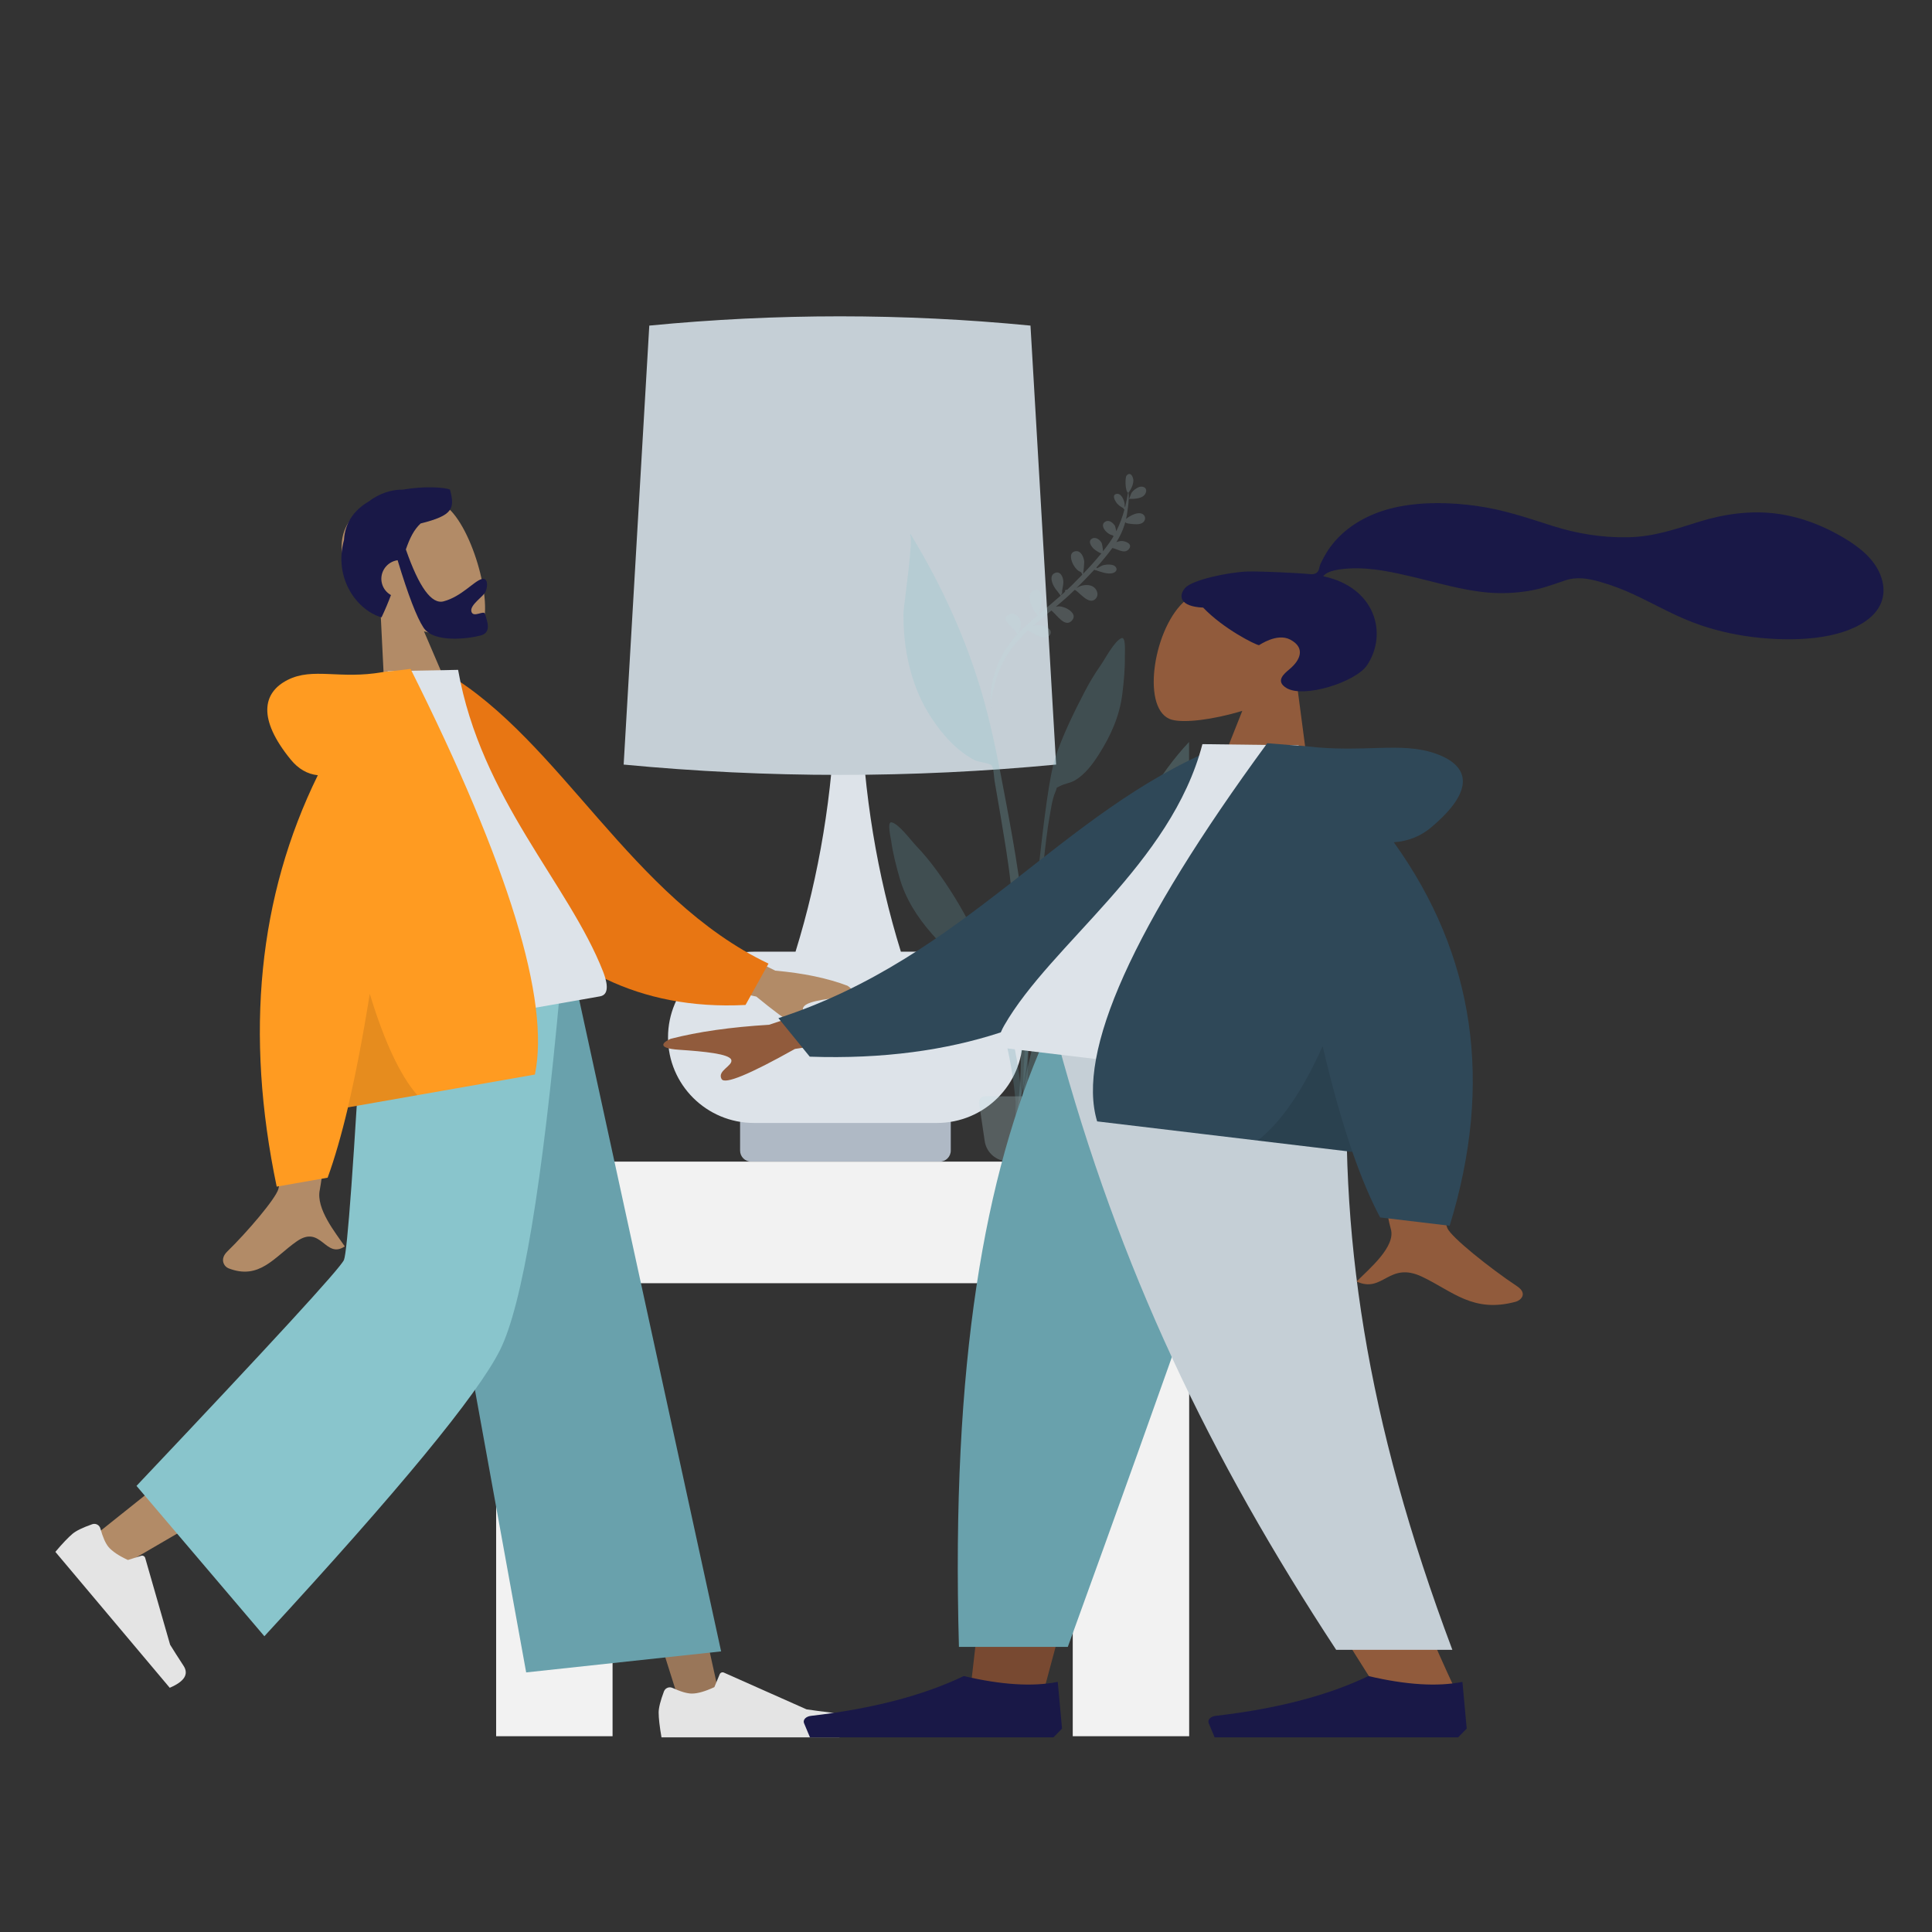 <svg width="414" height="414" viewBox="0 0 414 414" fill="none" xmlns="http://www.w3.org/2000/svg">
<rect x="0" y="0" width="414" height="414" fill="#333333" stroke="none"/>
<g clip-path="url(#clip0_36_989)">
<path d="M201.36 238.268H160.966C159.654 238.268 158.59 239.328 158.59 240.635V246.555C158.59 247.863 159.654 248.923 160.966 248.923H201.36C202.673 248.923 203.737 247.863 203.737 246.555V240.635C203.737 239.328 202.673 238.268 201.36 238.268Z" fill="#AFB9C5"/>
<path fill-rule="evenodd" clip-rule="evenodd" d="M170.471 203.934C175.571 187.46 178.429 170.096 179.045 151.842H182.351H184.47C185.085 170.096 187.944 187.46 193.044 203.934H200.766C210.937 203.934 219.181 212.15 219.181 222.285C219.181 232.419 210.937 240.635 200.766 240.635H161.56C151.39 240.635 143.146 232.419 143.146 222.285C143.146 212.15 151.39 203.934 161.56 203.934H170.471Z" fill="#DDE3E9"/>
<path fill-rule="evenodd" clip-rule="evenodd" d="M139.133 69.771C152.747 68.446 166.361 67.783 179.975 67.783C193.59 67.783 207.204 68.446 220.818 69.771L226.31 163.838C210.865 165.312 195.42 166.049 179.975 166.049C164.531 166.049 149.086 165.312 133.641 163.838L139.133 69.771Z" fill="#C5CFD6"/>
<path fill-rule="evenodd" clip-rule="evenodd" d="M131.265 248.923H229.874H254.823V372.05H229.874V274.969H131.265V372.05H106.316V248.923H131.265Z" fill="#F2F2F2"/>
<path opacity="0.2" fill-rule="evenodd" clip-rule="evenodd" d="M243.914 104.431C244.805 103.99 245.993 104.502 245.497 105.667C244.966 106.914 243.003 106.93 241.895 106.905C242.006 106.899 242.363 105.755 242.485 105.582C242.846 105.072 243.366 104.703 243.914 104.431ZM233.651 127.163C233.336 127.432 233.626 127.188 233.651 127.163V127.163ZM244.949 110.224C245.482 110.626 245.507 111.336 245.072 111.818C244.553 112.391 243.606 112.37 242.899 112.315C242.579 112.29 240.872 112.155 241.277 111.879C241.246 111.891 241.181 111.919 241.111 111.958C241.074 112.093 241.034 112.227 240.993 112.361C241.003 112.367 241.012 112.373 241.023 112.379C241.011 112.374 241.003 112.369 240.993 112.364C240.581 113.703 239.996 114.979 239.23 116.173C239.517 116.061 239.813 115.977 240.114 115.939C241.005 115.828 242.878 116.51 241.881 117.682C240.925 118.805 239.439 117.601 238.355 117.436C237.302 118.886 236.142 120.275 234.926 121.619C235.001 121.642 235.066 121.69 235.104 121.764C235.591 121.52 236.099 121.17 236.55 121.075C237.202 120.939 238.537 120.855 239.028 121.431C239.633 122.138 238.984 122.713 238.269 122.849C237.232 123.046 235.875 122.547 234.878 122.209C234.764 122.229 234.639 122.197 234.565 122.106C234.543 122.099 234.521 122.092 234.499 122.085C233.268 123.422 231.99 124.715 230.719 125.979C230.733 125.978 230.746 125.978 230.76 125.977C231.092 125.762 231.447 125.586 231.832 125.494C232.723 125.279 233.772 125.277 234.494 125.913C235.214 126.547 235.469 127.655 234.723 128.367C233.231 129.793 231.036 126.546 230.283 126.41C228.992 127.682 227.627 128.87 226.241 130.034C226.398 129.986 226.56 129.951 226.726 129.936C228.086 129.806 231.275 131.45 229.606 133.07C228.152 134.481 226.471 131.767 225.3 130.818C223.994 131.903 222.68 132.98 221.403 134.1C222.099 133.917 222.772 133.89 223.518 134.112C224.29 134.342 225.536 134.917 225.047 135.947C224.55 136.994 223.054 136.519 222.275 136.187C221.85 136.006 220.998 135.394 220.25 135.137C218.213 137.037 216.448 139.129 215.111 141.593C214.277 143.132 213.643 144.776 213.197 146.465C212.912 147.543 212.351 149.354 212.463 150.758C211.93 147.949 212.898 144.575 213.94 142.064C214.898 139.755 216.332 137.728 218.01 135.902C217.59 134.652 214.047 132.85 216.166 131.687C217.292 131.072 218.443 132.091 218.689 133.17C218.857 133.912 218.599 134.845 218.326 135.565C218.854 135.008 219.403 134.47 219.969 133.949C220.75 133.23 221.551 132.531 222.359 131.841C221.028 130.607 219.771 127.077 221.556 126.499C224.191 125.647 222.92 130.464 222.736 131.366C222.683 131.369 222.643 131.354 222.613 131.32C222.628 131.403 222.645 131.491 222.666 131.58C224.212 130.267 225.782 128.979 227.3 127.634C227.163 127.535 226.946 127.153 226.775 126.951C226.39 126.493 226.022 126.016 225.752 125.481C225.327 124.635 224.917 123.286 226.046 122.788C227.274 122.246 227.856 123.771 227.864 124.681C227.87 125.311 227.696 125.909 227.605 126.526C227.577 126.718 227.685 127.586 227.42 127.213C227.432 127.35 227.434 127.45 227.428 127.52C227.7 127.278 227.971 127.032 228.239 126.785C228.227 126.754 228.218 126.72 228.216 126.681C228.201 126.41 228.478 126.305 228.672 126.384C229.026 126.051 229.377 125.715 229.722 125.371C230.453 124.643 231.195 123.894 231.931 123.129C231.771 122.994 231.835 122.806 231.686 122.662C231.537 122.519 231.243 122.44 231.068 122.307C230.627 121.971 230.262 121.483 229.997 121.002C229.561 120.208 228.998 118.541 230.274 118.161C231.588 117.77 232.255 119.374 232.339 120.377C232.355 120.572 232.207 122.323 232.094 122.959C233.456 121.538 234.797 120.063 236.011 118.563C235.643 118.56 234.6 117.816 234.389 117.613C233.875 117.118 233.058 116.023 233.96 115.444C234.762 114.929 235.751 115.673 236.093 116.396C236.15 116.515 236.348 117.624 236.363 118.121C236.866 117.485 237.345 116.845 237.791 116.203C238.089 115.777 238.367 115.339 238.627 114.891C238.564 114.856 238.505 114.795 238.45 114.719C237.112 114.496 235.408 112.435 236.979 111.717C237.728 111.376 238.539 112.079 238.905 112.656C238.98 112.773 239.101 113.366 239.2 113.834C239.948 112.352 240.521 110.783 240.956 109.175C240.84 109.146 240.741 109.058 240.728 108.907C240.079 108.542 239.566 108.238 239.113 107.535C238.832 107.098 238.325 106.101 239.153 105.858C240.23 105.542 240.906 107.166 240.994 107.966C241.004 108.059 241.003 108.329 241 108.577C241.037 108.572 241.075 108.572 241.112 108.579C241.36 107.583 241.558 106.574 241.715 105.564C241.128 105.377 241.027 102.328 241.419 101.894C242.294 100.922 242.911 102.325 242.864 103.068C242.808 103.943 242.406 104.739 241.928 105.446C241.877 105.52 241.891 105.517 241.878 105.413C241.871 105.464 241.853 105.502 241.827 105.53C241.852 105.99 241.899 106.462 241.876 106.869C241.809 108.037 241.671 109.211 241.471 110.363C241.422 110.644 241.366 110.921 241.303 111.197C241.776 110.799 242.413 110.446 242.663 110.335C243.31 110.048 244.307 109.739 244.949 110.224ZM212.357 150.647C212.388 151.022 212.481 151.364 212.663 151.645C212.529 151.324 212.429 150.99 212.357 150.647Z" fill="#C1DEE2"/>
<g opacity="0.5">
<path opacity="0.5" fill-rule="evenodd" clip-rule="evenodd" d="M235.793 142.652C236.859 141.135 238.839 137.284 240.34 136.742C241.307 136.393 241.025 140.003 241.037 140.692C241.084 143.356 240.824 146.003 240.503 148.644C239.924 153.408 238.032 157.65 235.437 161.705C234.102 163.791 232.536 165.903 230.366 167.204C229.368 167.804 228.166 167.904 227.18 168.421C226.032 169.022 226.657 168.536 226.14 169.729C225.421 171.386 225.191 173.524 224.859 175.291C223.332 183.407 219.635 226.309 220.276 234.564C220.333 235.295 219.31 235.47 219.258 234.577C218.987 229.841 221.336 197.042 222.521 186.316C223.707 175.59 224.906 166.114 226.108 162.403C227.567 157.901 230.202 152.487 232.396 148.288C233.415 146.338 234.525 144.455 235.793 142.652Z" fill="#69A1AC"/>
<path opacity="0.5" fill-rule="evenodd" clip-rule="evenodd" d="M243.71 195.259C246.486 193.227 249.49 197.062 246.978 199.094C245.59 200.218 244.138 199.818 243.321 198.882C242.79 199.527 242.294 200.201 241.817 200.771C240.363 202.506 238.989 204.283 237.676 206.101C234.948 209.878 232.611 213.869 230.167 217.787C227.755 221.654 225.362 225.54 223.176 229.504C221.324 232.863 218.855 236.815 218.221 240.497C219.183 232.688 222.834 225.181 227.181 218.296C231.493 211.468 236.441 204.011 243.118 198.622C242.438 197.626 242.419 196.203 243.71 195.259Z" fill="#C1DEE2"/>
<path opacity="0.5" fill-rule="evenodd" clip-rule="evenodd" d="M191.039 176.212C192.592 176.515 195.13 180.019 196.411 181.354C197.932 182.941 199.313 184.632 200.614 186.403C203.415 190.217 205.921 194.271 208.051 198.499C211.524 205.392 214.307 212.468 216.326 219.974C217.562 224.568 218.362 229.33 218.837 234.059C218.926 234.951 219.864 241.827 218.513 242.012C217.298 242.179 217.673 236.791 217.614 236.058C216.952 227.79 214.966 219.745 212.205 211.952C211.604 210.254 211.045 208.175 210.083 206.647C209.39 205.547 210.078 205.93 208.861 205.514C207.815 205.156 206.624 205.244 205.554 204.806C203.229 203.855 201.367 202.009 199.735 200.152C196.563 196.543 194.05 192.639 192.739 188.015C192.013 185.451 191.345 182.873 190.974 180.23C190.878 179.547 190.038 176.017 191.039 176.212Z" fill="#69A1AC"/>
<path opacity="0.5" fill-rule="evenodd" clip-rule="evenodd" d="M197.168 117.915C203.019 128.033 207.827 139.148 210.932 150.406C212.813 157.226 214.128 164.226 215.435 171.174C217.459 181.933 219.373 192.692 219.918 203.642C220.465 214.655 221.549 227.358 217.932 237.966C219.739 227.196 218.019 215.733 217.714 204.896C217.569 199.723 217.147 194.6 216.594 189.457C216.057 184.468 215.18 179.503 214.363 174.553C213.965 172.142 213.547 169.735 213.122 167.329C212.995 166.612 212.941 164.482 212.485 163.991C212.025 163.498 209.681 163.297 208.945 162.935C207.462 162.205 206.068 161.169 204.834 160.074C202.469 157.976 200.411 155.234 198.786 152.531C195.028 146.277 193.526 138.644 193.602 131.401C193.616 129.995 195.885 114.851 194.974 114.642C195.028 114.578 195.08 114.512 195.129 114.443C195.819 115.595 196.496 116.754 197.168 117.915Z" fill="#89C5CC"/>
<path opacity="0.5" fill-rule="evenodd" clip-rule="evenodd" d="M260.319 154.408C260.409 154.278 260.997 153.375 260.701 153.433C261.303 153.315 259.872 154.429 261.373 153.745C260.661 154.417 261.072 155.288 261.081 156.192C261.097 157.658 260.851 159.113 260.574 160.548C260.136 162.817 259.484 165.023 258.538 167.133C256.475 171.731 252.972 176.158 248.813 179.032C246.76 180.452 244.748 180.935 242.407 181.589C240.928 182.001 240.81 182.764 240.025 184.195C238.391 187.176 236.786 190.146 235.344 193.227C233.623 196.907 231.952 200.59 230.376 204.334C225.067 216.946 220.746 230.013 218.476 243.535C218.421 235.566 220.269 227.359 222.601 219.764C224.3 214.23 226.511 208.895 228.87 203.615C229.441 202.336 230.307 200.69 230.55 199.278C230.72 198.288 230.2 197.337 229.962 196.294C229.035 192.235 229.101 187.687 229.916 183.606C230.814 179.106 233.411 177.017 237.803 176.379C239.41 176.146 241.452 176.232 242.925 175.549C244.53 174.805 245.192 172.36 246.105 170.79C248.556 166.574 251.469 162.531 254.813 158.979C255.739 157.995 256.735 157.087 257.791 156.246C258.458 155.715 259.865 155.062 260.319 154.408Z" fill="#89C5CC"/>
<path opacity="0.5" fill-rule="evenodd" clip-rule="evenodd" d="M211.061 234.929H226.651C227.352 234.929 227.92 235.495 227.92 236.194C227.92 236.256 227.915 236.318 227.906 236.379L226.701 244.526C226.334 247.01 224.197 248.85 221.679 248.85H216.033C213.515 248.85 211.378 247.01 211.01 244.526L209.805 236.379C209.703 235.687 210.182 235.044 210.876 234.942C210.937 234.933 210.999 234.929 211.061 234.929Z" fill="#C1DEE2"/>
</g>
</g>
<path fill-rule="evenodd" clip-rule="evenodd" d="M81.543 131.011C77.597 128.32 74.412 124.583 73.46 119.698C70.72 105.62 90.965 103.479 96.622 109.445C102.278 115.41 106.591 133.218 102.043 135.766C100.229 136.783 95.752 136.672 90.85 135.278L98.499 153.136L82.848 157.309L81.543 131.011Z" fill="#B28B67"/>
<path fill-rule="evenodd" clip-rule="evenodd" d="M86.971 117.735C89.794 125.837 92.491 129.545 95.063 128.858C98.921 127.829 101.542 124.532 103.235 124.081C104.469 123.751 104.605 125.353 104.092 126.704C103.668 127.819 100.624 129.596 101.014 131.045C101.404 132.494 103.699 130.68 103.93 131.54C104.313 132.961 105.488 135.512 102.995 136.177C100.471 136.851 92.991 137.871 90.754 134.497C89.31 132.319 87.459 127.501 85.201 120.044C85.043 120.067 84.885 120.099 84.727 120.141C82.565 120.718 81.278 122.92 81.854 125.059C82.146 126.145 82.862 127.006 83.779 127.515C83.214 129.022 82.554 130.614 81.758 132.288C76.689 130.86 71.403 124.131 73.712 115.696C73.932 111.807 76.092 109.185 79.011 107.456C81.284 105.715 83.907 104.887 86.319 104.923C90.813 104.124 95.093 104.403 96.417 104.893C97.525 109.009 97.047 110.445 90.134 112.174C88.68 113.51 87.789 115.379 86.971 117.735Z" fill="#191847"/>
<path fill-rule="evenodd" clip-rule="evenodd" d="M90.446 211.717L123.621 295.124L145.871 365.637H154.657L120.641 211.717L90.446 211.717Z" fill="#997659"/>
<path fill-rule="evenodd" clip-rule="evenodd" d="M83.766 211.717C83.412 241.027 78.26 280.488 77.437 282.315C76.889 283.533 57.945 299.022 20.608 328.782L26.66 335.215C70.714 309.699 93.761 295.24 95.8 291.837C98.858 286.732 108.813 239.757 116.806 211.717H83.766Z" fill="#B28B67"/>
<path fill-rule="evenodd" clip-rule="evenodd" d="M19.758 326.621C17.726 327.337 16.326 328.016 15.559 328.658C14.626 329.439 13.394 330.734 11.864 332.542C12.774 333.622 20.943 343.331 36.373 361.667C39.518 360.325 40.504 358.755 39.332 356.957C38.16 355.159 37.2 353.654 36.454 352.44L31.112 333.842C31.009 333.484 30.635 333.277 30.276 333.38C30.27 333.381 30.264 333.383 30.258 333.385L27.41 334.285C25.433 333.366 24.048 332.435 23.254 331.491C22.609 330.724 22.028 329.406 21.512 327.535L21.512 327.535C21.314 326.817 20.57 326.395 19.85 326.593C19.819 326.601 19.788 326.611 19.758 326.621Z" fill="#E4E4E4"/>
<path fill-rule="evenodd" clip-rule="evenodd" d="M142.273 362.448C141.517 364.461 141.139 365.967 141.139 366.966C141.139 368.182 141.342 369.955 141.748 372.287C143.162 372.287 155.87 372.287 179.871 372.287C180.862 369.021 180.29 367.258 178.155 366.998C176.021 366.737 174.248 366.502 172.836 366.292L155.117 358.415C154.776 358.264 154.376 358.416 154.224 358.756C154.222 358.762 154.219 358.768 154.217 358.774L153.078 361.529C151.102 362.448 149.496 362.908 148.261 362.908C147.257 362.908 145.871 362.504 144.103 361.695L144.103 361.695C143.424 361.385 142.622 361.682 142.31 362.359C142.297 362.388 142.285 362.418 142.273 362.448Z" fill="#E4E4E4"/>
<path fill-rule="evenodd" clip-rule="evenodd" d="M112.751 358.374L154.525 353.871L123.566 211.717H86.15L112.751 358.374Z" fill="#69A1AC"/>
<path fill-rule="evenodd" clip-rule="evenodd" d="M29.249 318.404L56.651 350.622C85.512 319.31 102.338 298.879 107.129 289.329C111.92 279.779 116.227 253.908 120.05 211.717H77.927C75.839 248.835 74.431 268.258 73.704 269.985C72.977 271.712 58.159 287.852 29.249 318.404Z" fill="#89C5CC"/>
<path fill-rule="evenodd" clip-rule="evenodd" d="M142.168 196.24L166.139 207.997C172.17 208.53 177.321 209.605 181.591 211.224C182.65 211.89 184.049 213.369 180.213 213.744C176.377 214.119 172.36 214.685 172.065 216.059C171.77 217.433 174.331 218.564 173.582 220.479C173.083 221.756 169.246 219.448 162.072 213.555L139.516 208.586L142.168 196.24ZM60.754 211.082L74.671 208.695C70.961 237.737 68.913 253.16 68.527 254.964C67.658 259.025 71.939 264.226 73.882 267.084C69.701 269.898 68.861 262.342 63.604 265.993C58.806 269.326 55.605 274.399 48.912 271.759C48.089 271.434 46.972 269.864 48.7 268.18C53.006 263.986 59.029 256.91 59.642 254.822C60.478 251.974 60.849 237.394 60.754 211.082Z" fill="#B28B67"/>
<path fill-rule="evenodd" clip-rule="evenodd" d="M90.048 146.224L95.627 144.234C120.216 158.801 135.216 192.445 164.681 206.49L159.757 215.348C113.378 217.734 94.526 176.794 90.048 146.224Z" fill="#E87613"/>
<path fill-rule="evenodd" clip-rule="evenodd" d="M77.676 222.439C100.742 218.391 117.71 215.413 128.578 213.505C130.904 213.097 129.874 209.839 129.24 208.215C121.919 189.471 103.061 171.191 98.163 143.541L83.075 143.831C74.367 165.359 74.398 189.978 77.676 222.439Z" fill="#DDE3E9"/>
<path fill-rule="evenodd" clip-rule="evenodd" d="M68.105 166.121C65.865 165.886 63.925 164.763 62.285 162.751C55.216 154.076 56.216 148.442 61.642 145.695C67.069 142.948 72.818 145.636 81.954 144.032C82.451 143.945 82.912 143.896 83.336 143.885L87.978 143.339C109.027 185.408 117.909 214.381 114.625 230.259L74.565 237.291C73.165 243.204 71.713 248.227 70.209 252.36L59.293 254.276C52.422 221.468 55.359 192.083 68.105 166.121Z" fill="#FF9B21"/>
<path fill-rule="evenodd" clip-rule="evenodd" d="M79.237 212.961C82.352 223.209 85.746 230.448 89.419 234.677L74.552 237.287C76.184 230.389 77.746 222.28 79.237 212.961Z" fill="black" fill-opacity="0.1"/>
<path fill-rule="evenodd" clip-rule="evenodd" d="M277.988 147.161C282.815 144.154 286.416 140.277 286.775 135.627C287.809 122.228 260.01 122.883 253.49 129.147C246.97 135.411 244.516 152.471 251.154 154.239C253.801 154.945 259.838 154.258 266.205 152.328L259.247 169.869L281.216 171.696L277.988 147.161Z" fill="#915B3C"/>
<path fill-rule="evenodd" clip-rule="evenodd" d="M267.409 122.466C270.364 122.385 278.202 122.812 279.64 122.932C280.559 123.008 281.529 123.233 282.177 122.707C282.708 122.275 282.688 121.469 282.92 120.936C283.189 120.318 283.521 119.712 283.856 119.109C284.808 117.392 286.068 115.788 287.691 114.318C290.735 111.561 294.829 109.544 299.711 108.578C305.102 107.511 310.958 107.651 316.411 108.412C322.246 109.226 327.342 110.989 332.682 112.694C337.77 114.318 343.24 115.246 348.891 115.129C354.585 115.012 359.18 113.31 364.246 111.752C369.433 110.158 375.184 109.312 380.834 110.086C386.108 110.809 390.746 112.708 394.788 115.066C398.57 117.272 401.563 119.797 402.91 123.111C404.359 126.677 403.682 130.402 399.744 133.12C394.035 137.058 384.695 137.422 377.115 136.678C372.731 136.248 368.512 135.345 364.541 134.01C359.245 132.229 354.867 129.594 350.018 127.348C347.742 126.294 345.357 125.385 342.815 124.662C340.349 123.96 337.873 123.527 335.37 124.381C332.722 125.284 330.332 126.19 327.407 126.65C324.6 127.091 321.688 127.227 318.83 126.974C313.267 126.481 307.992 124.849 302.728 123.611C298.435 122.602 293.833 121.569 289.226 121.813C287.303 121.914 284.467 122.218 283.55 123.484C294.699 125.834 297.444 135.769 292.957 142.521C290.536 146.165 279.304 149.727 275.61 147.398C273.269 145.922 275.129 144.395 276.337 143.386C278.649 141.452 279.798 138.817 276.486 137.061C273.628 135.547 269.843 138.264 269.782 138.255C268.943 138.139 262.125 134.72 257.82 130.2C252.803 129.986 252.451 127.697 253.97 125.975C255.49 124.253 263.327 122.578 267.409 122.466Z" fill="#191847"/>
<path fill-rule="evenodd" clip-rule="evenodd" d="M273.703 222.825L239.911 301.763L224.017 361.031H208.064L223.989 222.825H273.703Z" fill="#784931"/>
<path fill-rule="evenodd" clip-rule="evenodd" d="M288.89 222.825C286.532 263.833 287.462 286.2 287.989 289.925C288.517 293.651 291.513 318.604 311.928 362.281H295.336C268.299 320.38 258.861 295.428 255.76 289.925C252.659 284.423 243.501 262.057 230.13 222.825H288.89Z" fill="#915B3C"/>
<path fill-rule="evenodd" clip-rule="evenodd" d="M274.428 222.825C265.638 249.988 250.436 293.346 228.82 352.901H205.487C203.764 291.774 211.095 251.542 223.791 222.825H274.428Z" fill="#69A1AC"/>
<path fill-rule="evenodd" clip-rule="evenodd" d="M289.007 222.825C286.698 263.833 292.683 304.233 311.221 353.539H286.326C259.24 312.263 239.826 272.062 226.558 222.825H289.007Z" fill="#C5CFD6"/>
<path fill-rule="evenodd" clip-rule="evenodd" d="M314.293 370.411L313.377 360.405C308.017 361.468 301.304 361.051 293.236 359.154C284.562 363.32 273.642 366.164 260.477 367.687C259.472 367.803 258.797 368.449 258.968 369.13C258.979 369.174 258.994 369.218 259.012 369.261L260.278 372.287H293.236H312.462L314.293 370.411Z" fill="#191847"/>
<path fill-rule="evenodd" clip-rule="evenodd" d="M227.578 370.411L226.662 360.405C221.302 361.468 214.588 361.051 206.521 359.154C197.847 363.32 186.927 366.164 173.761 367.687C172.757 367.803 172.082 368.449 172.253 369.13C172.264 369.174 172.279 369.218 172.297 369.261L173.562 372.287H206.521H225.747L227.578 370.411Z" fill="#191847"/>
<path fill-rule="evenodd" clip-rule="evenodd" d="M197.53 208.625L164.797 219.593C156.564 220.092 149.532 221.097 143.702 222.607C142.256 223.228 140.345 224.607 145.581 224.954C150.817 225.302 156.301 225.828 156.703 227.108C157.105 228.388 153.607 229.443 154.628 231.227C155.309 232.417 160.548 230.264 170.346 224.769L201.141 220.128L197.53 208.625ZM308.659 222.415L289.662 220.198C294.706 247.257 297.491 261.628 298.017 263.31C299.199 267.093 293.351 271.942 290.696 274.606C296.402 277.226 297.554 270.185 304.728 273.584C311.276 276.687 315.641 281.413 324.781 278.949C325.904 278.646 327.43 277.183 325.072 275.615C319.197 271.708 310.98 265.118 310.145 263.172C309.005 260.519 308.51 246.933 308.659 222.415Z" fill="#915B3C"/>
<path fill-rule="evenodd" clip-rule="evenodd" d="M268.751 161.965L261.135 160.113C227.549 173.703 207.044 205.069 166.801 218.175L173.518 226.429C236.843 228.629 262.614 190.461 268.751 161.965Z" fill="#2F4858"/>
<path fill-rule="evenodd" clip-rule="evenodd" d="M285.577 232.992C254.084 229.229 230.918 226.462 216.08 224.689C212.904 224.31 214.312 221.272 215.179 219.758C225.19 202.283 250.952 185.233 257.661 159.457L278.262 159.72C290.137 179.783 290.077 202.731 285.577 232.992Z" fill="#DDE3E9"/>
<path fill-rule="evenodd" clip-rule="evenodd" d="M298.673 180.486C301.732 180.266 304.382 179.218 306.623 177.342C316.283 169.252 314.922 164.001 307.514 161.443C300.106 158.885 292.254 161.393 279.778 159.902C279.1 159.821 278.471 159.776 277.891 159.766L271.553 159.259C242.779 198.486 230.629 225.498 235.102 240.298L289.8 246.833C291.708 252.344 293.687 257.026 295.738 260.878L310.642 262.659C320.049 232.072 316.059 204.681 298.673 180.486Z" fill="#2F4858"/>
<path fill-rule="evenodd" clip-rule="evenodd" d="M283.426 224.158C279.165 233.712 274.526 240.462 269.507 244.406L289.806 246.831C287.582 240.402 285.455 232.844 283.426 224.158L283.426 224.158Z" fill="black" fill-opacity="0.1"/>
<defs>
<clipPath id="clip0_36_989">
<rect width="148.508" height="304.267" fill="white" transform="translate(106.316 67.783)"/>
</clipPath>
</defs>
</svg>
